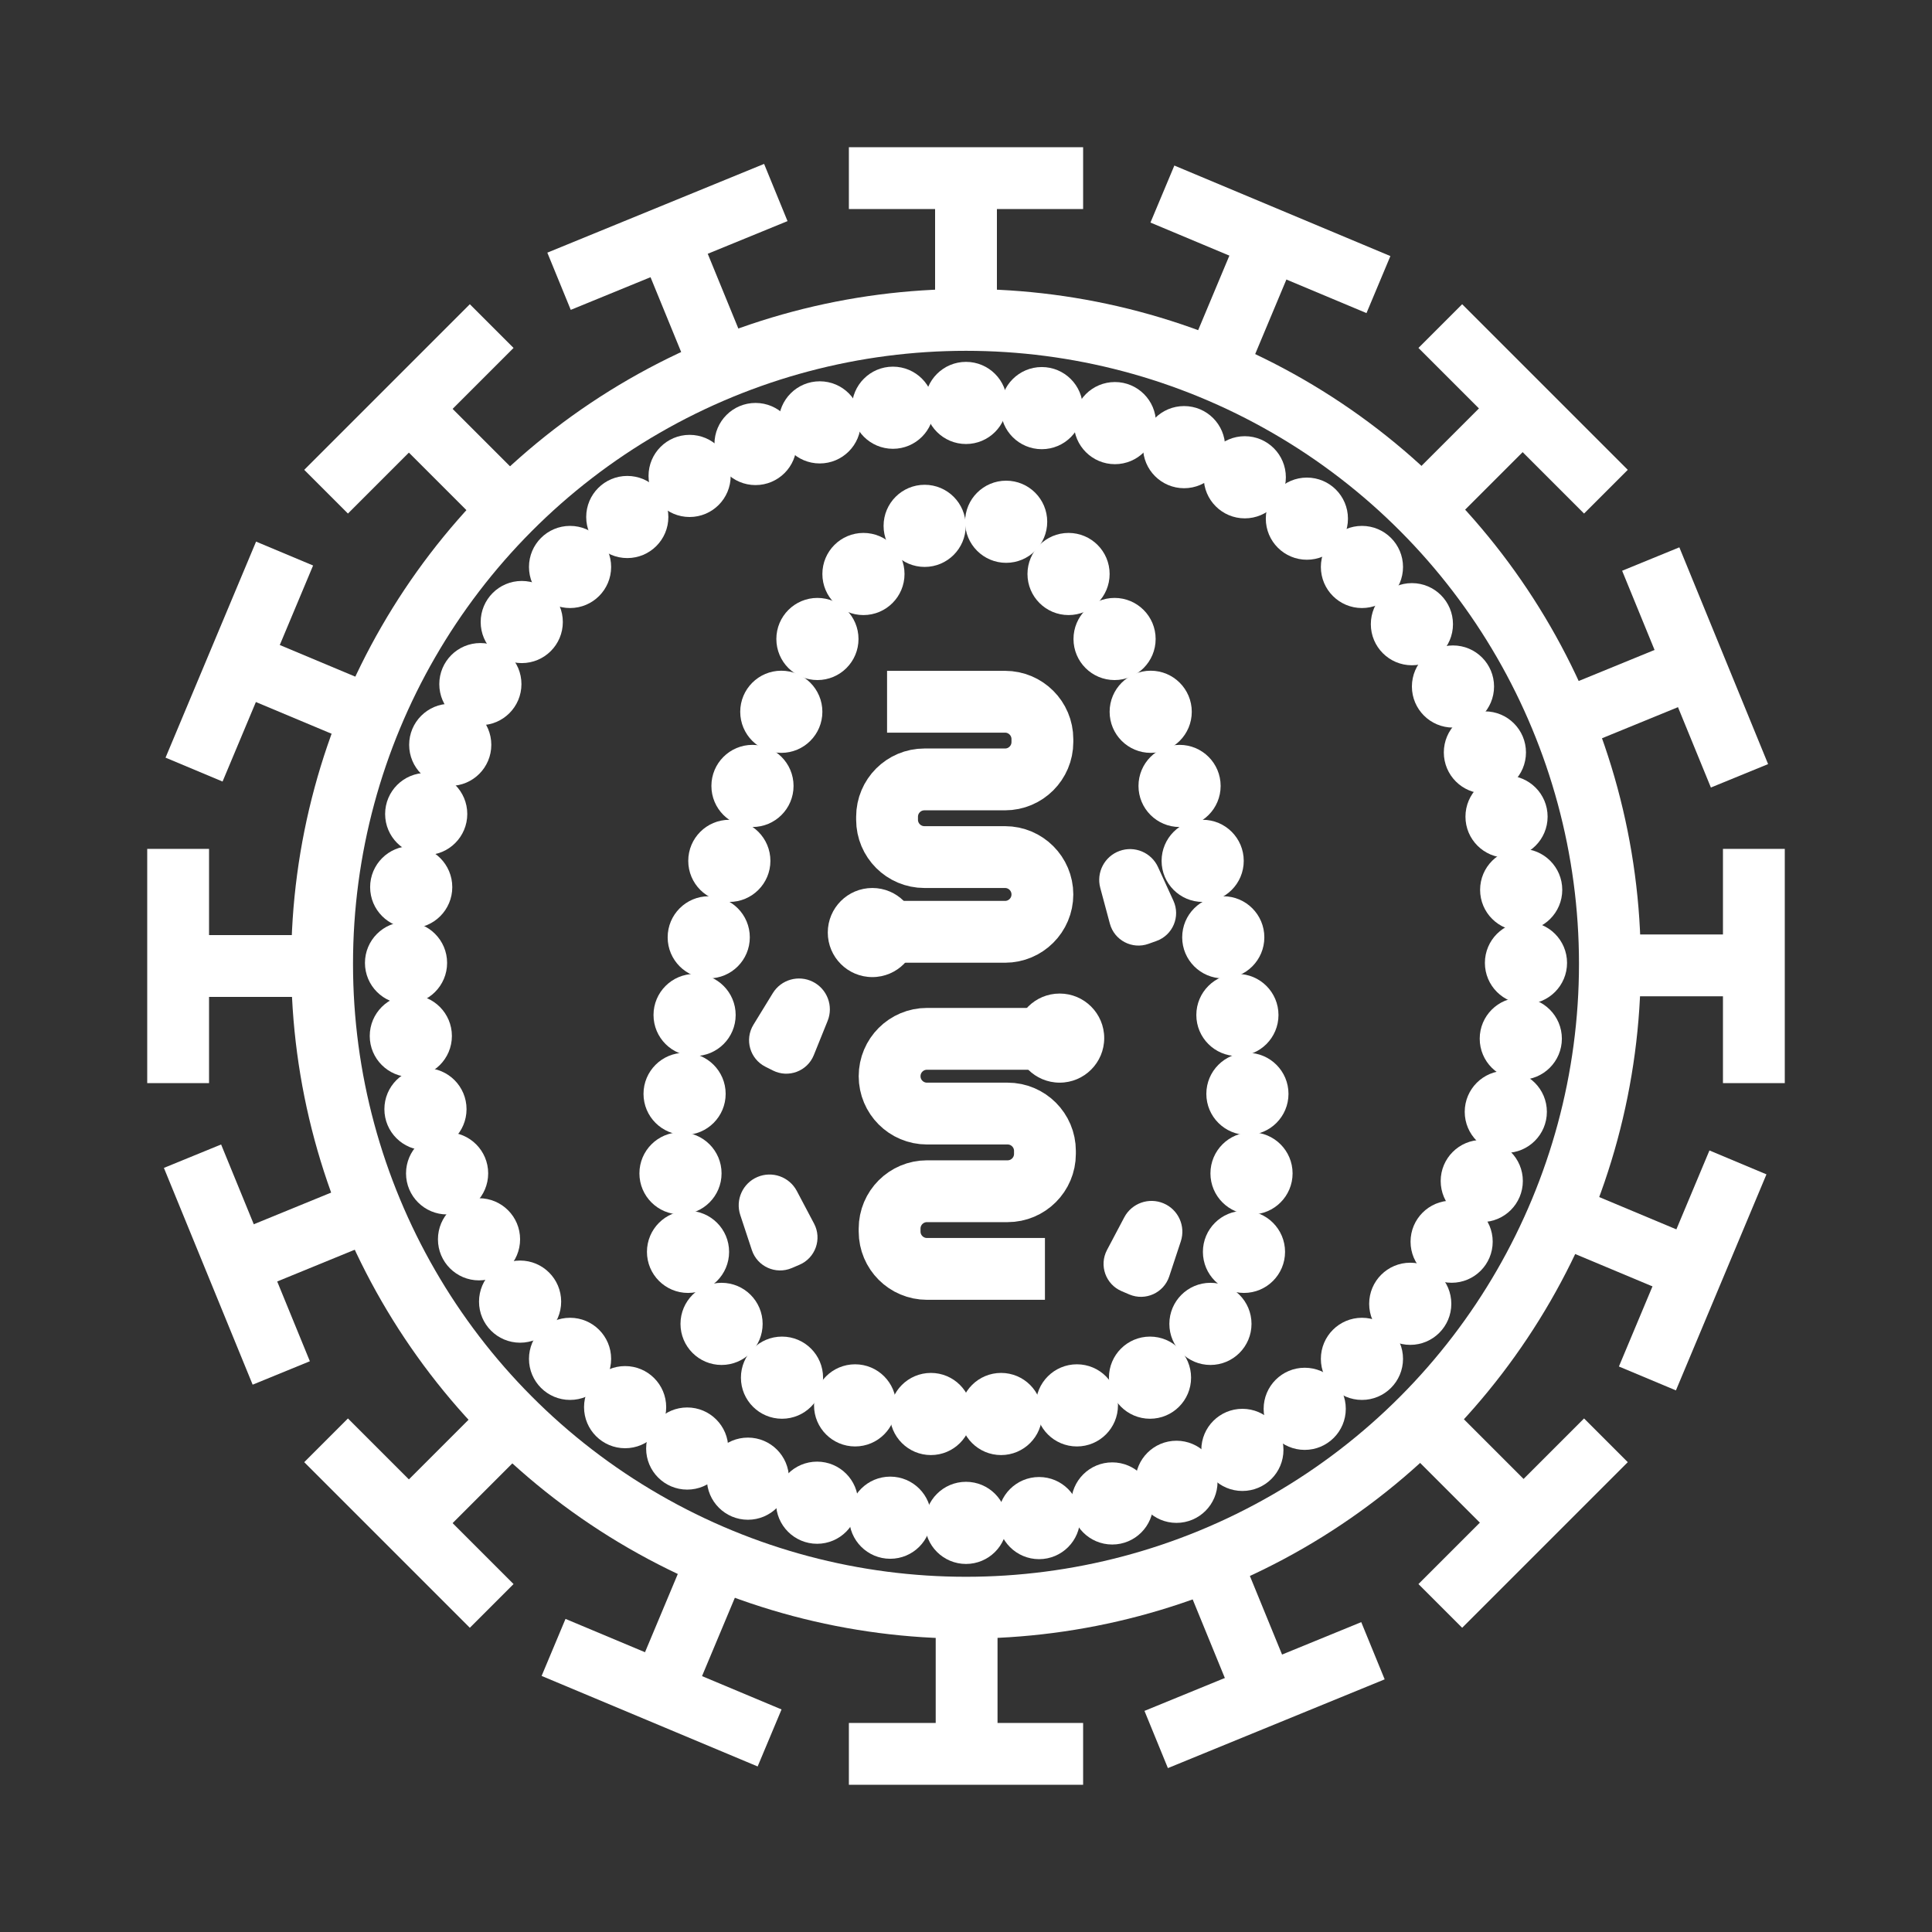 <?xml version="1.0" encoding="utf-8"?>
<!-- Generator: Adobe Illustrator 24.1.0, SVG Export Plug-In . SVG Version: 6.00 Build 0)  -->
<svg version="1.1" xmlns="http://www.w3.org/2000/svg" xmlns:xlink="http://www.w3.org/1999/xlink" x="0px" y="0px"
	 viewBox="0 0 500 500" style="enable-background:new 0 0 500 500;" xml:space="preserve">
<rect x="0" y="0" width="500" height="500" fill="#333333" stroke="none"/>
<style type="text/css">
	.st0{fill:none;stroke:#FFFFFF;stroke-width:16;stroke-miterlimit:10;}
	.st1{display:none;}
	.st2{display:inline;}
	.st3{fill:none;stroke:#D1D3D4;stroke-width:2;stroke-miterlimit:10;}
	.st4{display:inline;fill:none;stroke:#BCBEC0;stroke-width:4;stroke-miterlimit:10;}
	.st5{fill:none;stroke:#BCBEC0;stroke-width:4;stroke-miterlimit:10;}
	.st6{display:inline;fill:none;stroke:#D1D3D4;stroke-width:2;stroke-miterlimit:10;}
	.st7{display:none;opacity:0.35;fill:none;stroke:#000000;stroke-width:16;stroke-miterlimit:10;}
	.st8{fill:none;stroke:#FFFFFF;stroke-width:16;stroke-linejoin:bevel;stroke-miterlimit:10;}
	.st9{fill:#FFFFFF;}
	.st10{fill:none;stroke:#FFFFFF;stroke-width:16;stroke-linecap:square;stroke-miterlimit:10;}
	.st11{fill:none;stroke:#FFFFFF;stroke-width:16;stroke-linecap:round;stroke-miterlimit:10;}
	.st12{fill:none;stroke:#FFFFFF;stroke-width:8;stroke-miterlimit:10;}
</style>
<g id="Icons">
	<g>
		<circle class="st0" cx="250" cy="249.43" r="166.64"/>
		<g>
			<g>
				<g>
					<line class="st0" x1="219.69" y1="453.9" x2="280.31" y2="453.9"/>
					<line class="st0" x1="250.16" y1="453.9" x2="250.16" y2="416.13"/>
				</g>
				<g>
					<line class="st0" x1="280.31" y1="46.1" x2="219.69" y2="46.1"/>
					<line class="st0" x1="250" y1="46.1" x2="250" y2="83.87"/>
				</g>
			</g>
			<g>
				<g>
					<line class="st0" x1="453.9" y1="280.31" x2="453.9" y2="219.69"/>
					<line class="st0" x1="453.9" y1="249.84" x2="416.13" y2="249.84"/>
				</g>
				<g>
					<line class="st0" x1="46.1" y1="219.69" x2="46.1" y2="280.31"/>
					<line class="st0" x1="46.1" y1="250" x2="83.87" y2="250"/>
				</g>
			</g>
			<g>
				<g>
					<line class="st0" x1="372.75" y1="415.61" x2="415.61" y2="372.75"/>
					<line class="st0" x1="394.3" y1="394.06" x2="367.59" y2="367.35"/>
				</g>
				<g>
					<line class="st0" x1="127.25" y1="84.39" x2="84.39" y2="127.25"/>
					<line class="st0" x1="105.82" y1="105.82" x2="132.53" y2="132.53"/>
				</g>
			</g>
			<g>
				<g>
					<line class="st0" x1="415.61" y1="127.25" x2="372.75" y2="84.39"/>
					<line class="st0" x1="394.06" y1="105.7" x2="367.35" y2="132.41"/>
				</g>
				<g>
					<line class="st0" x1="84.39" y1="372.75" x2="127.25" y2="415.61"/>
					<line class="st0" x1="105.82" y1="394.18" x2="132.53" y2="367.47"/>
				</g>
			</g>
			<g>
				<g>
					<line class="st0" x1="299.22" y1="450.18" x2="355.32" y2="427.21"/>
					<line class="st0" x1="327.42" y1="438.63" x2="313.11" y2="403.67"/>
				</g>
				<g>
					<line class="st0" x1="200.78" y1="49.82" x2="144.68" y2="72.79"/>
					<line class="st0" x1="172.73" y1="61.31" x2="187.04" y2="96.26"/>
				</g>
			</g>
			<g>
				<g>
					<line class="st0" x1="450.18" y1="200.78" x2="427.21" y2="144.68"/>
					<line class="st0" x1="438.63" y1="172.58" x2="403.67" y2="186.89"/>
				</g>
				<g>
					<line class="st0" x1="49.82" y1="299.22" x2="72.79" y2="355.32"/>
					<line class="st0" x1="61.31" y1="327.27" x2="96.26" y2="312.96"/>
				</g>
			</g>
			<g>
				<g>
					<line class="st0" x1="426.35" y1="356.74" x2="449.78" y2="300.83"/>
					<line class="st0" x1="438.13" y1="328.63" x2="403.29" y2="314.04"/>
				</g>
				<g>
					<line class="st0" x1="73.65" y1="143.26" x2="50.22" y2="199.17"/>
					<line class="st0" x1="61.93" y1="171.21" x2="96.77" y2="185.81"/>
				</g>
			</g>
			<g>
				<g>
					<line class="st0" x1="356.74" y1="73.65" x2="300.83" y2="50.22"/>
					<line class="st0" x1="328.63" y1="61.87" x2="314.04" y2="96.71"/>
				</g>
				<g>
					<line class="st0" x1="143.26" y1="426.35" x2="199.17" y2="449.78"/>
					<line class="st0" x1="171.21" y1="438.07" x2="185.81" y2="403.23"/>
				</g>
			</g>
		</g>
		<g>
			<circle class="st9" cx="250" cy="104.28" r="10.63"/>
			<circle class="st9" cx="250" cy="394.12" r="10.63"/>
			<circle class="st9" cx="105.08" cy="249.2" r="10.63"/>
			<circle class="st9" cx="394.92" cy="249.2" r="10.63"/>
			<circle class="st9" cx="147.53" cy="146.73" r="10.63"/>
			<circle class="st9" cx="352.47" cy="351.67" r="10.63"/>
			<circle class="st9" cx="147.53" cy="351.67" r="10.63"/>
			<circle class="st9" cx="352.47" cy="146.73" r="10.63"/>
			<circle class="st9" cx="195.53" cy="114.91" r="10.63"/>
			<circle class="st9" cx="304.47" cy="383.49" r="10.63"/>
			<circle class="st9" cx="115.71" cy="303.67" r="10.63"/>
			<circle class="st9" cx="384.29" cy="194.73" r="10.63"/>
			<circle class="st9" cx="116.52" cy="192.76" r="10.63"/>
			<circle class="st9" cx="383.48" cy="305.64" r="10.63"/>
			<circle class="st9" cx="193.56" cy="382.68" r="10.63"/>
			<circle class="st9" cx="306.44" cy="115.72" r="10.63"/>
			<circle class="st9" cx="231.09" cy="105.52" r="10.63"/>
			<circle class="st9" cx="268.91" cy="392.88" r="10.63"/>
			<circle class="st9" cx="106.32" cy="268.11" r="10.63"/>
			<circle class="st9" cx="393.68" cy="230.29" r="10.63"/>
			<circle class="st9" cx="135.03" cy="160.98" r="10.63"/>
			<circle class="st9" cx="364.97" cy="337.42" r="10.63"/>
			<circle class="st9" cx="161.78" cy="364.17" r="10.63"/>
			<circle class="st9" cx="338.22" cy="134.23" r="10.63"/>
			<circle class="st9" cx="178.47" cy="123.17" r="10.63"/>
			<circle class="st9" cx="321.53" cy="375.23" r="10.63"/>
			<circle class="st9" cx="123.97" cy="320.73" r="10.63"/>
			<circle class="st9" cx="376.03" cy="177.67" r="10.63"/>
			<circle class="st9" cx="110.3" cy="210.66" r="10.63"/>
			<circle class="st9" cx="389.7" cy="287.74" r="10.63"/>
			<circle class="st9" cx="211.46" cy="388.9" r="10.63"/>
			<circle class="st9" cx="288.54" cy="109.5" r="10.63"/>
			<circle class="st9" cx="212.15" cy="109.31" r="10.63"/>
			<circle class="st9" cx="287.85" cy="389.09" r="10.63"/>
			<circle class="st9" cx="110.11" cy="287.05" r="10.63"/>
			<circle class="st9" cx="389.89" cy="211.35" r="10.63"/>
			<circle class="st9" cx="124.32" cy="177.05" r="10.63"/>
			<circle class="st9" cx="375.68" cy="321.35" r="10.63"/>
			<circle class="st9" cx="177.85" cy="374.88" r="10.63"/>
			<circle class="st9" cx="322.15" cy="123.52" r="10.63"/>
			<circle class="st9" cx="162.34" cy="133.8" r="10.63"/>
			<circle class="st9" cx="337.66" cy="364.6" r="10.63"/>
			<circle class="st9" cx="134.6" cy="336.86" r="10.63"/>
			<circle class="st9" cx="365.4" cy="161.54" r="10.63"/>
			<circle class="st9" cx="106.42" cy="229.59" r="10.63"/>
			<circle class="st9" cx="393.58" cy="268.81" r="10.63"/>
			<circle class="st9" cx="230.39" cy="392.78" r="10.63"/>
			<circle class="st9" cx="269.61" cy="105.62" r="10.63"/>
		</g>
		<g>
			<circle class="st9" cx="297.62" cy="356.54" r="10.63"/>
			<circle class="st9" cx="313.26" cy="342.62" r="10.63"/>
			<circle class="st9" cx="321.94" cy="323.98" r="10.63"/>
			<circle class="st9" cx="323.89" cy="303.67" r="10.63"/>
			<circle class="st9" cx="322.83" cy="283.09" r="10.63"/>
			<circle class="st9" cx="320.24" cy="262.68" r="10.63"/>
			<circle class="st9" cx="316.58" cy="242.58" r="10.63"/>
			<circle class="st9" cx="311.25" cy="222.79" r="10.63"/>
			<circle class="st9" cx="305.27" cy="203.4" r="10.63"/>
			<circle class="st9" cx="297.8" cy="184.21" r="10.63"/>
			<circle class="st9" cx="288.45" cy="165.37" r="10.63"/>
			<circle class="st9" cx="276.54" cy="148.55" r="10.63"/>
			<circle class="st9" cx="260.39" cy="135.03" r="10.63"/>
			<circle class="st9" cx="259.08" cy="365.94" r="10.63"/>
			<circle class="st9" cx="278.7" cy="363.71" r="10.63"/>
			<circle class="st9" cx="202.38" cy="356.54" r="10.63"/>
			<circle class="st9" cx="186.74" cy="342.62" r="10.63"/>
			<circle class="st9" cx="178.06" cy="323.98" r="10.63"/>
			<circle class="st9" cx="176.11" cy="303.67" r="10.63"/>
			<circle class="st9" cx="177.17" cy="283.09" r="10.63"/>
			<circle class="st9" cx="179.76" cy="262.68" r="10.63"/>
			<circle class="st9" cx="183.42" cy="242.58" r="10.63"/>
			<circle class="st9" cx="188.75" cy="222.79" r="10.63"/>
			<circle class="st9" cx="194.74" cy="203.4" r="10.63"/>
			<circle class="st9" cx="202.2" cy="184.21" r="10.63"/>
			<circle class="st9" cx="211.55" cy="165.37" r="10.63"/>
			<circle class="st9" cx="223.46" cy="148.55" r="10.63"/>
			<circle class="st9" cx="239.3" cy="136.09" r="10.63"/>
			<circle class="st9" cx="240.92" cy="365.94" r="10.63"/>
			<circle class="st9" cx="221.3" cy="363.71" r="10.63"/>
		</g>
		<g>
			<g>
				<path class="st0" d="M270.43,328.39H239.9c-5.34,0-9.67-4.33-9.67-9.67v-0.76c0-5.34,4.33-9.67,9.67-9.67h20.86
					c5.34,0,9.67-4.33,9.67-9.67v-0.76c0-5.34-4.33-9.67-9.67-9.67H239.9c-5.34,0-9.67-4.33-9.67-9.67v0c0-5.34,4.33-9.67,9.67-9.67
					h30.53"/>
				<circle class="st9" cx="274.24" cy="268.66" r="11.53"/>
			</g>
			<g>
				<path class="st0" d="M229.57,181.61h30.53c5.34,0,9.67,4.33,9.67,9.67v0.76c0,5.34-4.33,9.67-9.67,9.67h-20.86
					c-5.34,0-9.67,4.33-9.67,9.67v0.76c0,5.34,4.33,9.67,9.67,9.67h20.86c5.34,0,9.67,4.33,9.67,9.67v0c0,5.34-4.33,9.67-9.67,9.67
					h-30.53"/>
				<circle class="st9" cx="225.76" cy="241.34" r="11.53"/>
			</g>
		</g>
		<path class="st9" d="M287.23,239.03l-2.48-9.24c-1.08-4,1.1-8.17,5-9.57l0,0c3.9-1.41,8.23,0.41,9.95,4.19l3.98,8.7
			c1.87,4.08-0.15,8.89-4.38,10.41l-2.06,0.74C293.02,245.78,288.39,243.37,287.23,239.03z"/>
		<path class="st9" d="M194.99,265.2l5-8.16c2.17-3.54,6.68-4.82,10.39-2.95h0c3.7,1.87,5.36,6.26,3.81,10.11l-3.58,8.87
			c-1.68,4.16-6.56,6-10.57,3.98l-1.95-0.98C194.07,274.04,192.64,269.03,194.99,265.2z"/>
		<path class="st9" d="M194.58,323.52l-3-9.08c-1.3-3.94,0.63-8.22,4.45-9.84h0c3.82-1.62,8.24-0.05,10.18,3.61l4.47,8.46
			c2.1,3.97,0.35,8.89-3.78,10.65l-2.01,0.86C200.74,329.93,195.99,327.78,194.58,323.52z"/>
		<path class="st9" d="M302.59,330.35l3-9.08c1.3-3.94-0.63-8.22-4.45-9.84v0c-3.82-1.62-8.24-0.05-10.18,3.61l-4.47,8.46
			c-2.1,3.97-0.35,8.89,3.78,10.65l2.01,0.86C296.42,336.76,301.18,334.61,302.59,330.35z"/>
	</g>
</g>
<g id="Text" class="st1">
</g>
</svg>
